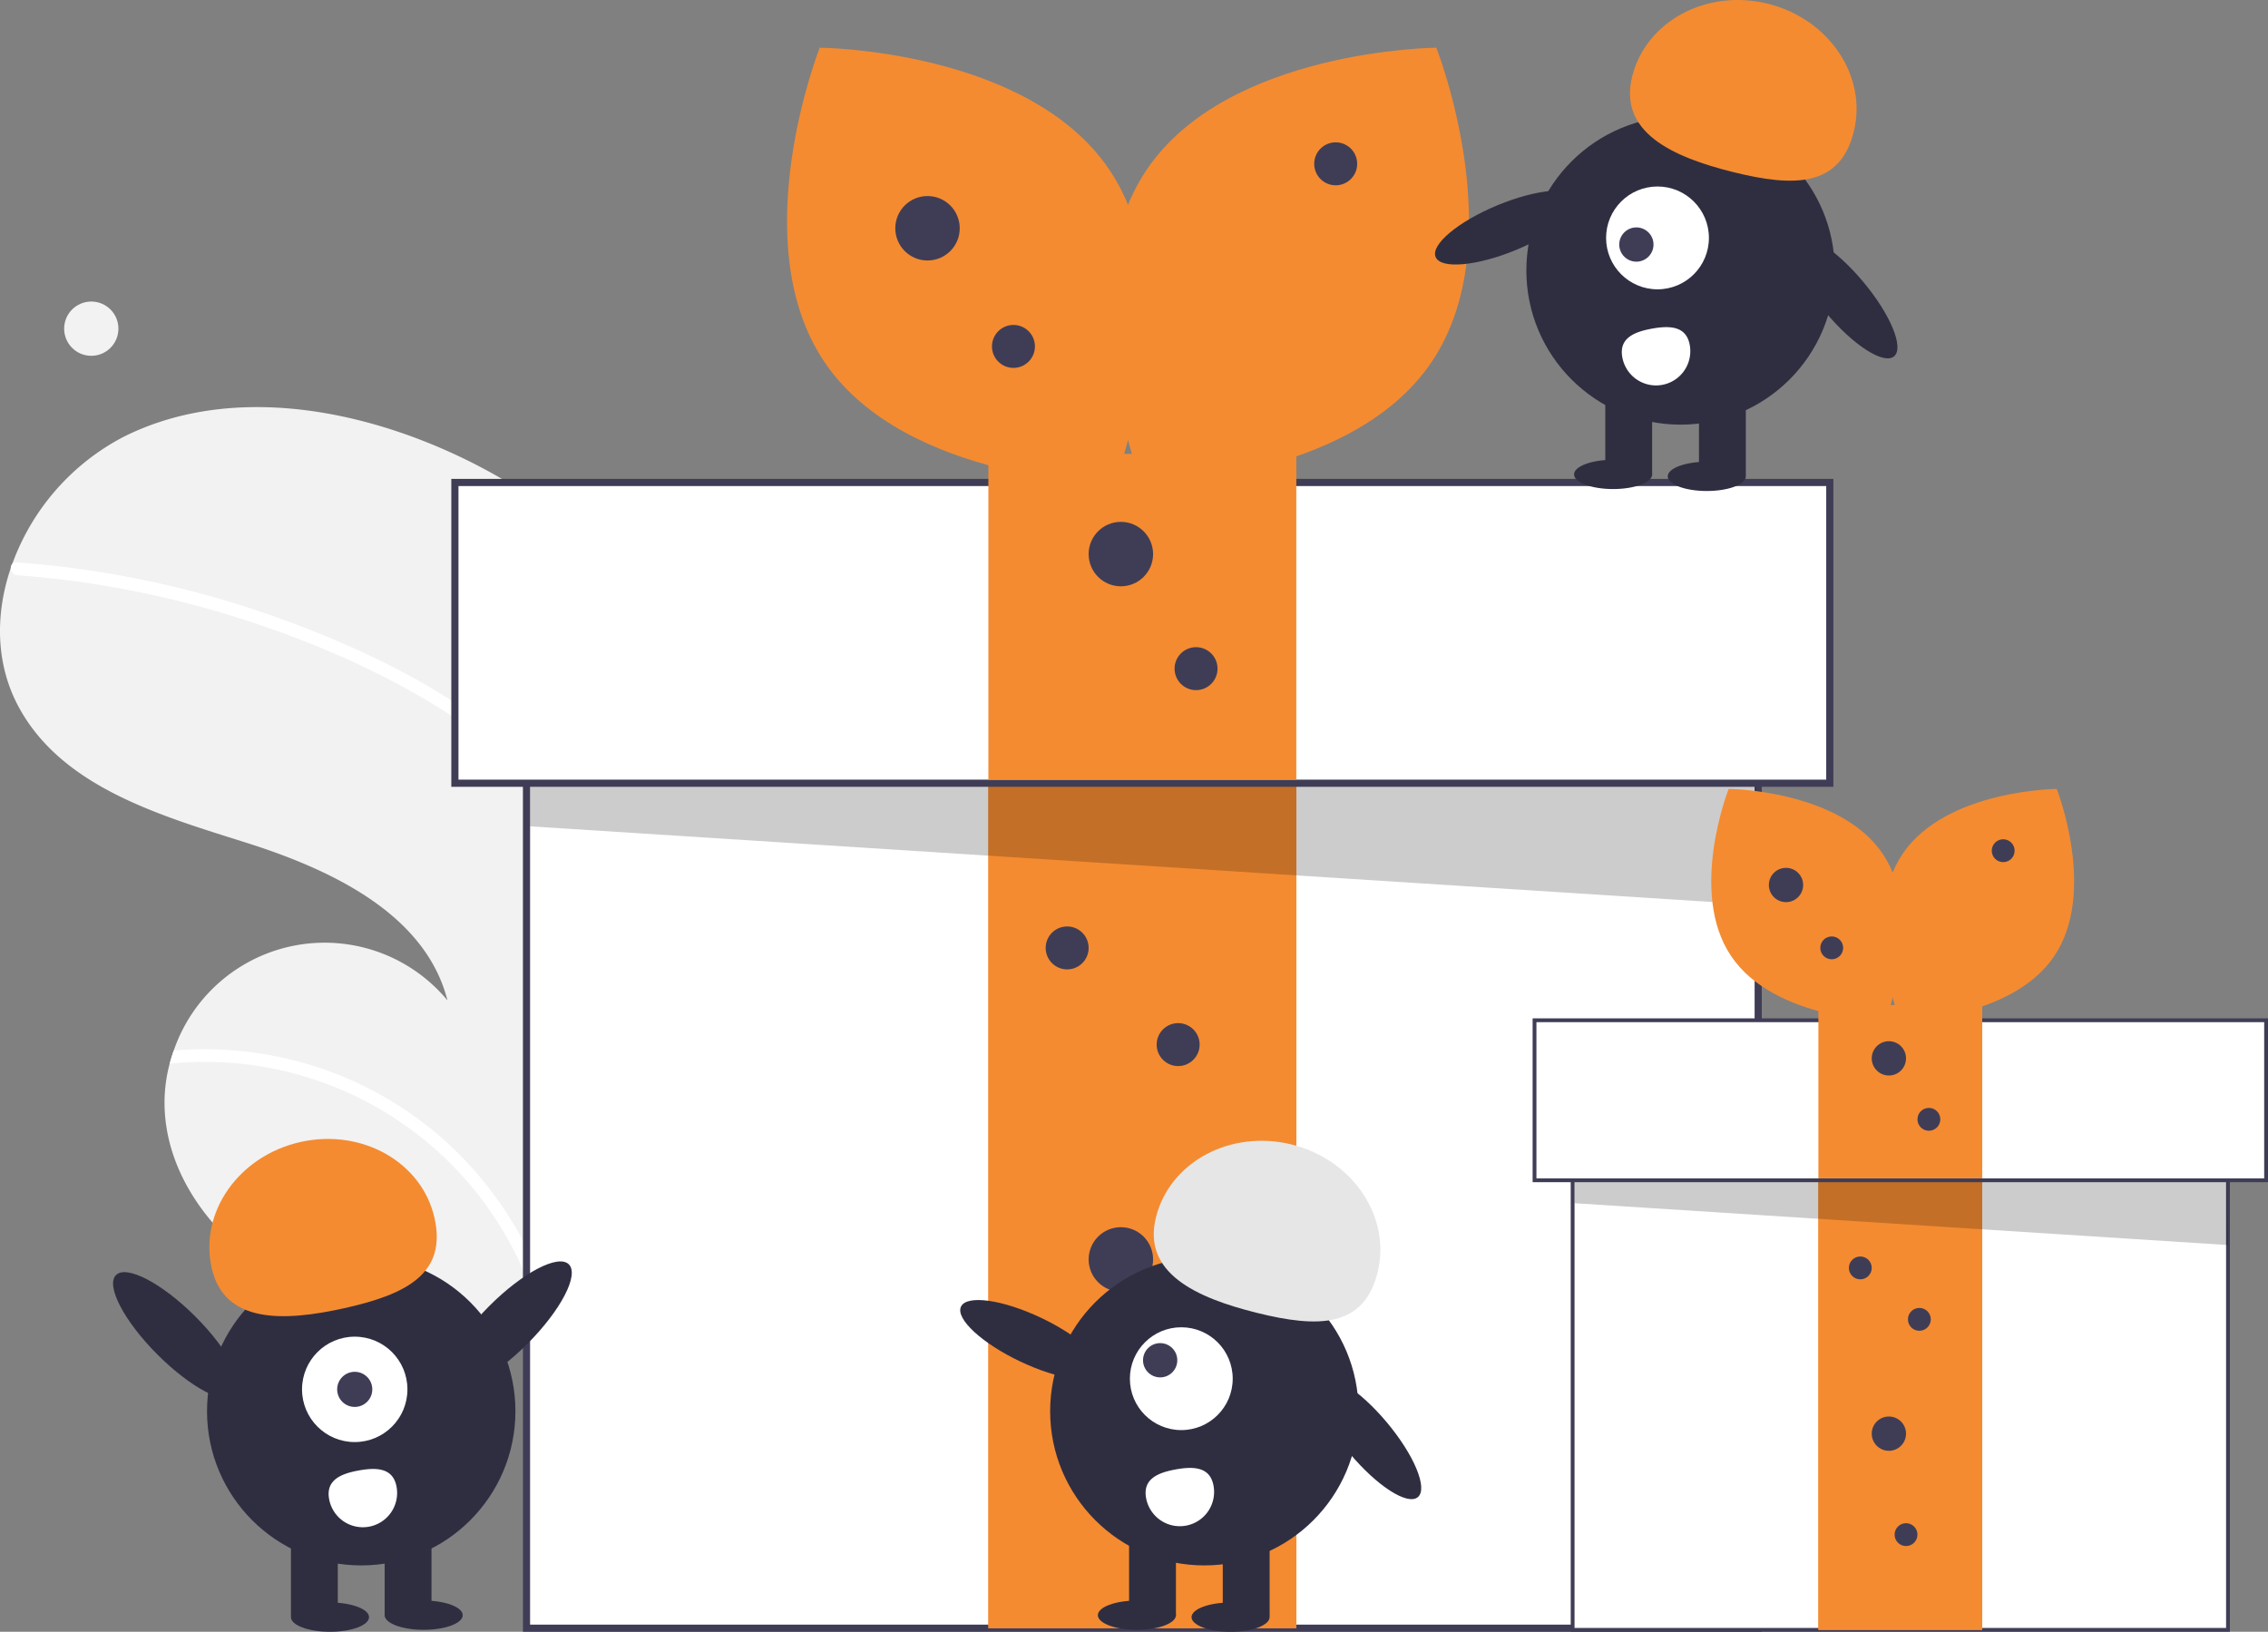 <svg xmlns="http://www.w3.org/2000/svg" data-name="Layer 1" width="633.43" height="455.755" viewBox="0 0 633.43 455.755" xmlns:xlink="http://www.w3.org/1999/xlink"><rect x="0" y="0" width="633.43" height="455.755" fill="#808080" stroke="none"/><path d="M428.066,358.644c1.341.834,2.657,1.683,3.971,2.561A336.159,336.159,0,0,1,455.488,470.698q.303,6.514.308,13.008a326.406,326.406,0,0,1-14.018,95.838q-.745,2.454-1.522,4.887c-.371,1.164-.749,2.34-1.16,3.495-.436.592-.866,1.174-1.295,1.755-.03.026-.057.069-.088.095-.173.235-.346.469-.502.699-.743.997-1.496,1.987-2.239,2.984l.625.043,1.567.1-.006.011c-.526-.011-1.063-.028-1.594-.056-.193.001-.403.005-.6-.012-.176-.003-.362-.014-.537-.017-22.601-.612-45.73-1.74-66.296-10.983-21.526-9.682-39.787-30.615-38.859-54.192a42.317,42.317,0,0,1,1.397-9.138c.333-1.247.727-2.472,1.149-3.695a44.556,44.556,0,0,1,76.442-13.991c-6.169-24.245-32.654-36.617-56.507-44.138-23.871-7.517-50.729-15.381-62.924-37.226-6.809-12.156-6.973-26.32-2.53-39.399.135-.391.277-.793.43-1.188a65.015,65.015,0,0,1,31.351-35.591c27.279-13.506,60.427-8.741,88.378,3.314A161.159,161.159,0,0,1,428.066,358.644Z" transform="translate(-283.285 -222.122)" fill="#f2f2f2"/><path d="M349.879,515.619a100.32,100.32,0,0,1,57.724,25.15,102.656,102.656,0,0,1,29.19,45.794c.317,1.008.605,2.013.876,3.023.542-1.031,1.068-2.086,1.588-3.13.335-.669.676-1.348,1-2.023-.371,1.164-.749,2.34-1.16,3.495-.436.592-.866,1.174-1.295,1.755-.03.026-.057.069-.088.095-.173.235-.346.469-.502.699-.743.997-1.496,1.987-2.239,2.984l.625.043,1.567.1-.006.011c-.526-.011-1.063-.028-1.594-.056-.193.001-.403.005-.6-.012-.065-.306-.147-.607-.229-.91a96.93,96.93,0,0,0-104.066-73.42c.333-1.247.727-2.472,1.149-3.695A103.693,103.693,0,0,1,349.879,515.619Z" transform="translate(-283.285 -222.122)" fill="#fff"/><path d="M421.12,425.942a110.374,110.374,0,0,1,22.605,22.761,91.571,91.571,0,0,1,8.636,14.665c1.146,2.388,2.189,4.846,3.128,7.33q.303,6.514.308,13.008a94.571,94.571,0,0,0-2.911-9.67c-.594-1.74-1.254-3.446-1.955-5.132-7.862-18.885-22.106-33.796-38.905-45.132-18.002-12.13-38.296-21.236-58.864-28.007a271.664,271.664,0,0,0-65.071-12.987,1.948,1.948,0,0,1-1.79-2.012,1.676,1.676,0,0,1,.43-1.188,1.392,1.392,0,0,1,1.195-.38c2.732.204,5.457.42,8.182.709a274.884,274.884,0,0,1,66.369,15.32C383.136,402.765,403.584,412.542,421.12,425.942Z" transform="translate(-283.285 -222.122)" fill="#fff"/><circle cx="25.496" cy="91.797" r="7.578" fill="#f2f2f2"/><rect x="147.046" y="161.755" width="344" height="293" fill="#fff"/><path d="M775.331,677.878h-346v-295h346Zm-344-2h342v-291h-342Z" transform="translate(-283.285 -222.122)" fill="#3f3d56"/><rect x="276.046" y="218.755" width="86" height="236" fill="#f48b31"/><rect x="276.046" y="218.755" width="86" height="236" fill="#f48b31"/><polygon points="148.046 183.255 148.046 230.793 491.046 252.755 490.035 194.097 148.046 183.255" opacity="0.2"/><rect x="127.046" y="134.755" width="384" height="84" fill="#fff"/><path d="M795.331,441.878h-386v-86h386Zm-384-2h382v-82h-382Z" transform="translate(-283.285 -222.122)" fill="#3f3d56"/><rect x="276.046" y="126.755" width="86" height="91" fill="#f48b31"/><path d="M593.123,269.534c22.701,33.652,1.312,87.775,1.312,87.775s-58.195-.436-80.897-34.088-1.312-87.775-1.312-87.775S570.422,235.882,593.123,269.534Z" transform="translate(-283.285 -222.122)" fill="#f48b31"/><path d="M603.539,269.534c-22.701,33.652-1.312,87.775-1.312,87.775s58.195-.436,80.897-34.088,1.312-87.775,1.312-87.775S626.24,235.882,603.539,269.534Z" transform="translate(-283.285 -222.122)" fill="#f48b31"/><circle cx="259.046" cy="63.755" r="9" fill="#3f3d56"/><circle cx="313.046" cy="154.755" r="9" fill="#3f3d56"/><circle cx="313.046" cy="351.755" r="9" fill="#3f3d56"/><circle cx="283.046" cy="96.755" r="6" fill="#3f3d56"/><circle cx="373.046" cy="45.755" r="6" fill="#3f3d56"/><circle cx="334.046" cy="186.755" r="6" fill="#3f3d56"/><circle cx="298.046" cy="264.755" r="6" fill="#3f3d56"/><circle cx="329.046" cy="291.755" r="6" fill="#3f3d56"/><circle cx="322.046" cy="404.755" r="6" fill="#3f3d56"/><rect x="439.22" y="299.323" width="183.037" height="155.9" fill="#fff"/><path d="M906.073,677.878H721.973V520.913H906.073Zm-183.037-1.064H905.009V521.977H723.037Z" transform="translate(-283.285 -222.122)" fill="#3f3d56"/><rect x="507.859" y="329.652" width="45.759" height="125.572" fill="#f48b31"/><rect x="507.859" y="329.652" width="45.759" height="125.572" fill="#f48b31"/><polygon points="439.752 310.763 439.752 336.057 622.257 347.742 621.719 316.532 439.752 310.763" opacity="0.2"/><rect x="428.578" y="284.957" width="204.32" height="44.695" fill="#fff"/><path d="M916.715,552.306h-205.384V506.547H916.715Zm-204.32-1.064H915.651V507.611H712.395Z" transform="translate(-283.285 -222.122)" fill="#3f3d56"/><rect x="507.859" y="280.7" width="45.759" height="48.42" fill="#f48b31"/><path d="M809.124,460.605c12.079,17.905.698,46.704.698,46.704s-30.965-.232-43.044-18.138-.698-46.704-.698-46.704S797.045,442.699,809.124,460.605Z" transform="translate(-283.285 -222.122)" fill="#f48b31"/><path d="M814.666,460.605c-12.079,17.905-.698,46.704-.698,46.704s30.965-.232,43.044-18.138.698-46.704.698-46.704S826.745,442.699,814.666,460.605Z" transform="translate(-283.285 -222.122)" fill="#f48b31"/><circle cx="498.813" cy="247.179" r="4.789" fill="#3f3d56"/><circle cx="527.546" cy="295.598" r="4.789" fill="#3f3d56"/><circle cx="527.546" cy="400.419" r="4.789" fill="#3f3d56"/><circle cx="511.583" cy="264.737" r="3.192" fill="#3f3d56"/><circle cx="559.471" cy="237.601" r="3.192" fill="#3f3d56"/><circle cx="538.72" cy="312.625" r="3.192" fill="#3f3d56"/><circle cx="519.565" cy="354.127" r="3.192" fill="#3f3d56"/><circle cx="536.059" cy="368.494" r="3.192" fill="#3f3d56"/><circle cx="532.335" cy="428.619" r="3.192" fill="#3f3d56"/><ellipse cx="571.139" cy="596.292" rx="6.76" ry="21.534" transform="translate(-495.661 634.681) rotate(-64.626)" fill="#2f2e41"/><ellipse cx="665.455" cy="623.753" rx="6.76" ry="21.534" transform="translate(-528.484 350.575) rotate(-39.938)" fill="#2f2e41"/><circle cx="336.363" cy="394.153" r="43.067" fill="#2f2e41"/><rect x="341.508" y="427.952" width="13.084" height="23.442" fill="#2f2e41"/><rect x="315.34" y="427.952" width="13.084" height="23.442" fill="#2f2e41"/><ellipse cx="343.688" cy="451.667" rx="10.903" ry="4.089" fill="#2f2e41"/><ellipse cx="317.521" cy="451.121" rx="10.903" ry="4.089" fill="#2f2e41"/><path d="M606.125,562.138c3.846-15.487,20.821-24.601,37.915-20.356s27.834,20.24,23.989,35.727-16.604,15.537-33.698,11.292S602.279,577.625,606.125,562.138Z" transform="translate(-283.285 -222.122)" fill="#e6e6e6"/><circle cx="329.924" cy="385.065" r="14.359" fill="#fff"/><circle cx="324.023" cy="379.918" r="4.786" fill="#3f3d56"/><path d="M622.216,637.103a9.572,9.572,0,1,1-18.835,3.429h0l-.003-.018c-.942-5.202,3.08-7.043,8.283-7.985S621.275,631.901,622.216,637.103Z" transform="translate(-283.285 -222.122)" fill="#fff"/><ellipse cx="704.139" cy="285.673" rx="21.534" ry="6.76" transform="translate(-339.013 68.322) rotate(-22.442)" fill="#2f2e41"/><ellipse cx="798.455" cy="305.135" rx="6.76" ry="21.534" transform="translate(-292.919 361.633) rotate(-39.938)" fill="#2f2e41"/><circle cx="469.363" cy="75.535" r="43.067" fill="#2f2e41"/><rect x="474.508" y="109.334" width="13.084" height="23.442" fill="#2f2e41"/><rect x="448.34" y="109.334" width="13.084" height="23.442" fill="#2f2e41"/><ellipse cx="476.688" cy="133.048" rx="10.903" ry="4.089" fill="#2f2e41"/><ellipse cx="450.521" cy="132.503" rx="10.903" ry="4.089" fill="#2f2e41"/><path d="M739.125,243.52c3.846-15.487,20.821-24.601,37.915-20.356s27.834,20.24,23.989,35.727-16.604,15.537-33.698,11.292S735.279,259.007,739.125,243.52Z" transform="translate(-283.285 -222.122)" fill="#f48b31"/><circle cx="462.924" cy="66.447" r="14.359" fill="#fff"/><circle cx="457.023" cy="68.3" r="4.786" fill="#3f3d56"/><path d="M755.216,318.485a9.572,9.572,0,1,1-18.835,3.429h0l-.003-.018c-.942-5.202,3.08-7.043,8.283-7.985S754.275,313.283,755.216,318.485Z" transform="translate(-283.285 -222.122)" fill="#fff"/><circle cx="100.885" cy="394.153" r="43.067" fill="#2f2e41"/><rect x="81.259" y="427.952" width="13.084" height="23.442" fill="#2f2e41"/><rect x="107.426" y="427.952" width="13.084" height="23.442" fill="#2f2e41"/><ellipse cx="92.162" cy="451.667" rx="10.903" ry="4.089" fill="#2f2e41"/><ellipse cx="118.33" cy="451.121" rx="10.903" ry="4.089" fill="#2f2e41"/><path d="M342.393,576.224c-3.477-15.574,7.639-31.31,24.829-35.149s33.944,5.675,37.422,21.249-7.915,21.318-25.105,25.156S345.87,591.797,342.393,576.224Z" transform="translate(-283.285 -222.122)" fill="#f48b31"/><ellipse cx="425.273" cy="592.154" rx="23.892" ry="7.501" transform="translate(-577.487 252.306) rotate(-45.022)" fill="#2f2e41"/><ellipse cx="332.568" cy="595.154" rx="7.501" ry="23.892" transform="translate(-606.644 187.102) rotate(-44.978)" fill="#2f2e41"/><circle cx="99.073" cy="388.049" r="14.719" fill="#fff"/><circle cx="99.073" cy="388.049" r="4.906" fill="#3f3d56"/><path d="M394.042,637.394a9.572,9.572,0,1,1-18.835,3.429h0l-.003-.018c-.942-5.202,3.08-7.043,8.283-7.985S393.1,632.192,394.042,637.394Z" transform="translate(-283.285 -222.122)" fill="#fff"/></svg>